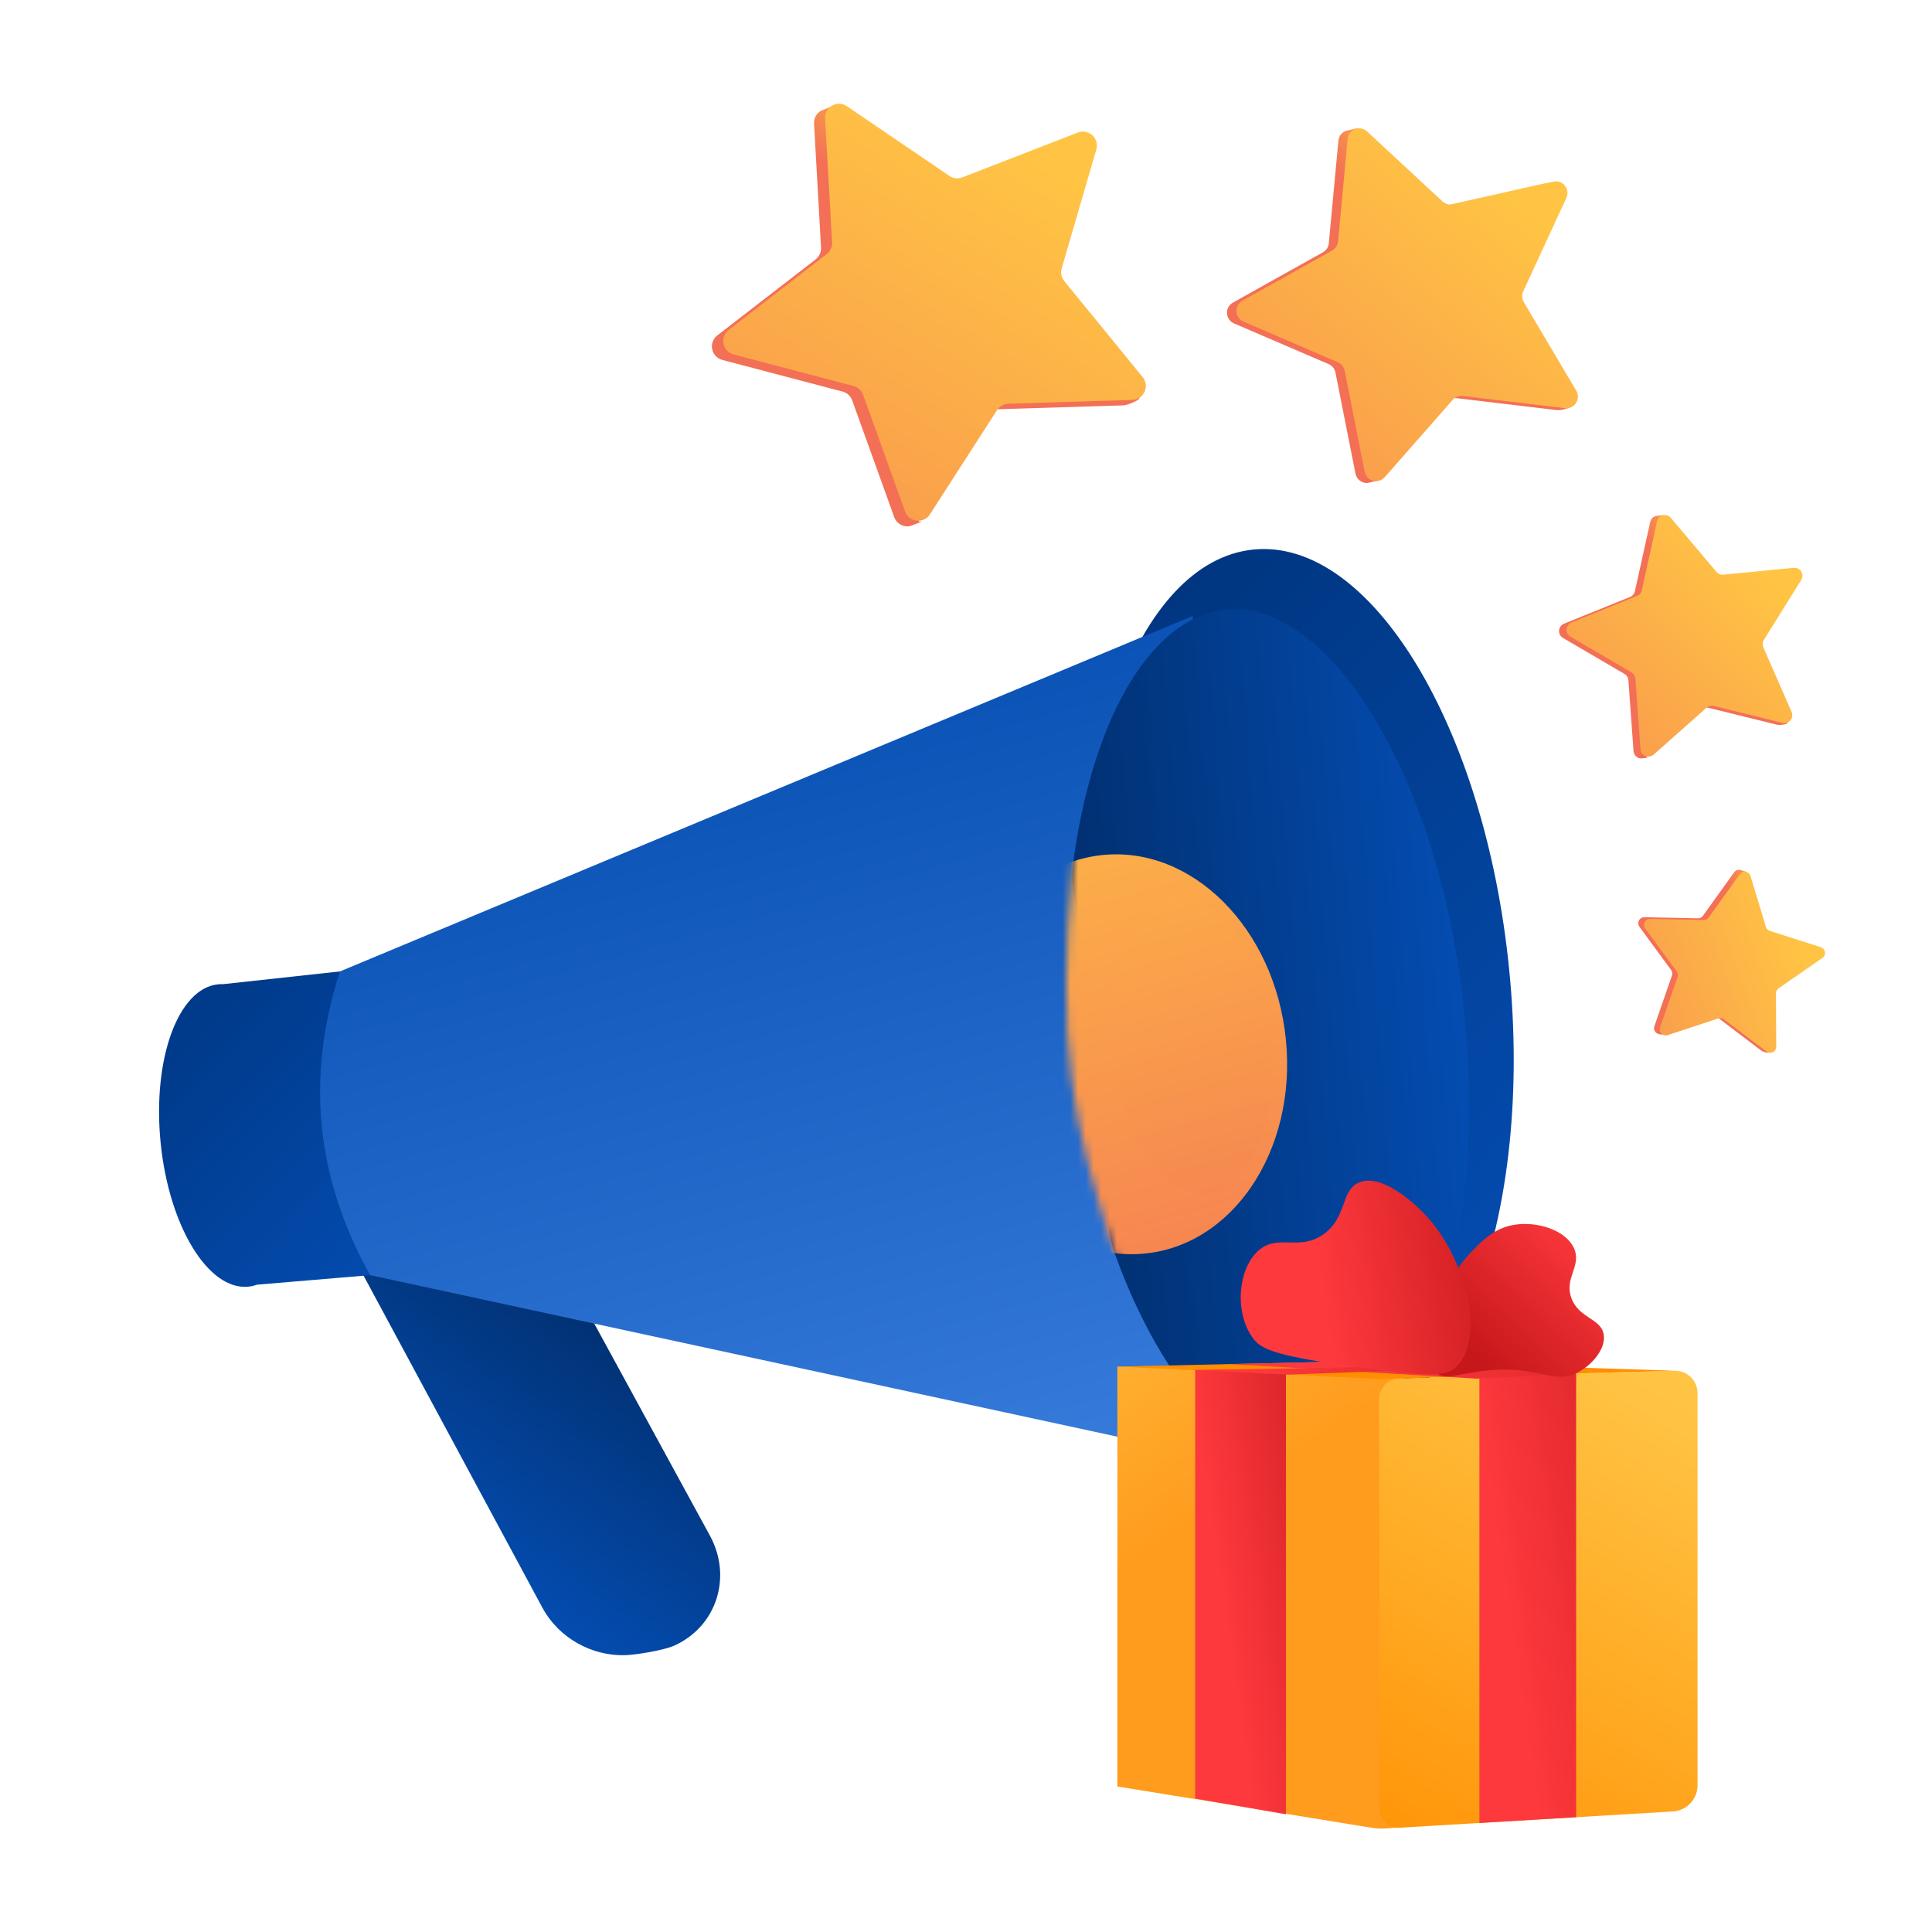 <svg width="250" height="250" viewBox="0 0 250 250" fill="none" xmlns="http://www.w3.org/2000/svg">
<path d="M173.564 185.195C188.696 183.715 198.423 156.975 195.289 125.471C192.155 93.967 177.348 69.628 162.216 71.109C147.084 72.589 137.357 99.329 140.491 130.833C143.624 162.337 158.432 186.676 173.564 185.195Z" fill="url(#paint0_linear_19_88)"/>
<path d="M80.943 214.178C76.64 214.323 72.333 212.013 70.179 208.023L39.839 151.685C37.076 146.555 38.99 140.255 44.139 137.583C49.324 134.894 57.994 136.615 60.82 141.797L91.86 198.704C94.786 204.069 92.724 210.452 87.281 212.929C85.94 213.543 82.365 214.13 80.943 214.178Z" fill="url(#paint1_linear_19_88)"/>
<path d="M28.234 127.368C28.444 127.348 28.655 127.342 28.866 127.351L43.992 125.701L47.9 165.005L33.259 166.237C32.894 166.369 32.513 166.456 32.126 166.494C26.938 166.999 21.858 158.655 20.783 147.851C19.707 137.047 23.044 127.875 28.234 127.368Z" fill="url(#paint2_linear_19_88)"/>
<path d="M43.99 125.703C39.557 139.351 40.855 152.392 47.901 165.006L164.137 190.132L154.322 79.706L43.99 125.703Z" fill="url(#paint3_linear_19_88)"/>
<path d="M169.549 189.114C172.764 188.8 175.785 187.145 178.533 184.198C181.331 181.198 183.716 177.02 185.622 171.782C189.627 160.769 191.014 146.468 189.526 131.516C188.038 116.563 183.859 102.808 177.76 92.784C174.86 88.016 171.697 84.381 168.362 81.98C165.085 79.622 161.798 78.584 158.583 78.9C155.367 79.216 152.347 80.868 149.599 83.816C146.801 86.817 144.416 90.994 142.51 96.233C140.835 100.84 139.618 106.017 138.878 111.582C137.848 119.322 143.787 126.714 144.654 135.414C145.574 144.664 141.478 154.545 144.276 162.28C146 167.046 148.046 171.41 150.37 175.23C153.271 179.999 156.434 183.633 159.769 186.033C163.046 188.392 166.336 189.428 169.549 189.114Z" fill="url(#paint4_linear_19_88)"/>
<mask id="mask0_19_88" style="mask-type:alpha" maskUnits="userSpaceOnUse" x="137" y="78" width="54" height="112">
<path d="M169.549 189.114C172.764 188.8 175.785 187.145 178.533 184.198C181.331 181.198 183.716 177.02 185.622 171.782C189.627 160.769 191.014 146.468 189.526 131.516C188.038 116.563 183.859 102.808 177.76 92.784C174.86 88.016 171.697 84.381 168.362 81.98C165.085 79.622 161.798 78.584 158.583 78.9C155.367 79.216 152.347 80.868 149.599 83.816C146.801 86.817 144.416 90.994 142.51 96.233C140.835 100.84 139.618 106.017 138.878 111.582C136.571 135.488 138.849 145.614 144.276 162.28C146 167.046 148.046 171.41 150.37 175.23C153.271 179.999 156.434 183.633 159.769 186.033C163.046 188.392 166.336 189.428 169.549 189.114Z" fill="#D9D9D9"/>
</mask>
<g mask="url(#mask0_19_88)">
<path d="M166.395 134.534C167.833 148.986 159.389 161.399 147.701 162.247C136.194 163.083 125.863 152.361 124.464 138.311C123.066 124.26 131.1 111.885 142.567 110.651C154.214 109.396 164.957 120.081 166.395 134.534Z" fill="url(#paint5_linear_19_88)"/>
<path style="mix-blend-mode:multiply" opacity="0.3" d="M164.53 134.479C165.598 145.211 161.774 154.189 156.072 154.528C150.459 154.861 145.129 146.671 144.091 136.237C143.053 125.803 146.677 116.844 152.26 116.213C157.932 115.573 163.462 123.747 164.53 134.479Z" fill="url(#paint6_linear_19_88)"/>
</g>
<path d="M108.166 14.403L121.469 23.438C121.712 23.603 121.991 23.706 122.283 23.739C122.574 23.773 122.87 23.734 123.144 23.628L138.143 17.814C138.458 17.692 138.801 17.661 139.132 17.723C139.464 17.785 139.772 17.939 140.021 18.166C140.27 18.393 140.451 18.686 140.542 19.01C140.633 19.334 140.632 19.678 140.539 20.001L136.038 35.419C135.956 35.7 135.944 35.997 136.003 36.284C136.061 36.572 136.189 36.84 136.374 37.067L146.551 49.507C147.255 50.368 147.989 51.212 147.197 51.786C147.163 51.809 145.979 52.46 145.203 52.46L129.119 52.953C128.825 52.962 128.538 53.042 128.283 53.186C128.027 53.331 127.81 53.535 127.651 53.782L118.94 67.283C118.68 67.688 119.663 67.394 119.26 67.503C119.212 67.516 117.806 68.073 117.757 68.082C117.333 68.164 116.894 68.092 116.518 67.877C116.143 67.663 115.857 67.322 115.713 66.916L110.273 51.807C110.173 51.532 110.008 51.284 109.791 51.086C109.575 50.889 109.314 50.746 109.03 50.671L93.47 46.575C93.143 46.49 92.847 46.314 92.615 46.069C92.382 45.824 92.224 45.519 92.156 45.188C92.089 44.857 92.116 44.514 92.233 44.198C92.351 43.882 92.555 43.605 92.823 43.398L105.545 33.565C105.777 33.386 105.962 33.153 106.083 32.886C106.205 32.619 106.26 32.327 106.243 32.035L105.338 16.001C105.317 15.665 105.391 15.328 105.552 15.032C105.714 14.736 105.956 14.491 106.252 14.326C106.286 14.307 107.659 13.761 107.695 13.744C108.244 13.478 107.583 14.006 108.166 14.403Z" fill="url(#paint7_linear_19_88)"/>
<path d="M109.585 13.741L122.851 22.764C123.093 22.929 123.372 23.032 123.663 23.065C123.954 23.098 124.248 23.06 124.521 22.954L139.479 17.148C139.793 17.027 140.135 16.995 140.465 17.057C140.796 17.12 141.103 17.273 141.351 17.5C141.6 17.727 141.78 18.019 141.871 18.343C141.962 18.667 141.961 19.009 141.868 19.333L137.38 34.73C137.298 35.011 137.286 35.307 137.344 35.594C137.402 35.881 137.53 36.149 137.715 36.376L147.862 48.8C148.076 49.06 148.213 49.376 148.257 49.71C148.301 50.044 148.25 50.385 148.111 50.692C147.971 50.999 147.748 51.261 147.467 51.447C147.186 51.635 146.859 51.739 146.521 51.749L130.482 52.242C130.189 52.251 129.903 52.331 129.648 52.475C129.394 52.619 129.178 52.823 129.019 53.069L120.332 66.554C120.15 66.837 119.892 67.064 119.588 67.208C119.283 67.353 118.945 67.409 118.61 67.371C118.275 67.334 117.957 67.203 117.693 66.994C117.429 66.785 117.228 66.506 117.114 66.19L111.685 51.094C111.587 50.818 111.422 50.571 111.206 50.373C110.99 50.175 110.729 50.033 110.446 49.958L94.931 45.869C94.605 45.783 94.309 45.608 94.078 45.363C93.847 45.118 93.688 44.813 93.621 44.483C93.554 44.152 93.581 43.81 93.698 43.494C93.815 43.178 94.019 42.901 94.285 42.695L106.971 32.875C107.203 32.696 107.387 32.463 107.509 32.197C107.63 31.93 107.685 31.639 107.668 31.347L106.766 15.334C106.747 14.998 106.822 14.663 106.984 14.368C107.146 14.072 107.387 13.827 107.68 13.662C107.973 13.496 108.307 13.415 108.644 13.429C108.981 13.443 109.307 13.551 109.585 13.741Z" fill="url(#paint8_linear_19_88)"/>
<path d="M175.707 17.237L185.497 26.299C185.676 26.464 185.892 26.584 186.127 26.647C186.362 26.711 186.609 26.716 186.846 26.663L199.864 23.739C200.137 23.678 200.422 23.695 200.686 23.787C200.951 23.879 201.184 24.043 201.36 24.261C201.536 24.478 201.648 24.741 201.683 25.018C201.718 25.296 201.674 25.578 201.557 25.832L195.961 37.935C195.858 38.156 195.811 38.398 195.824 38.641C195.836 38.884 195.907 39.12 196.032 39.33L202.836 50.802C203.308 51.596 203.806 52.379 203.086 52.75C203.055 52.766 202.004 53.154 201.367 53.059L188.118 51.479C187.876 51.45 187.631 51.481 187.404 51.568C187.176 51.655 186.973 51.796 186.813 51.978L178 61.988C177.736 62.288 178.58 62.17 178.235 62.209C178.194 62.209 176.973 62.497 176.932 62.499C176.574 62.513 176.222 62.399 175.941 62.177C175.66 61.955 175.468 61.64 175.4 61.288L172.808 48.206C172.761 47.967 172.656 47.743 172.503 47.553C172.35 47.364 172.153 47.215 171.929 47.118L159.677 41.845C159.42 41.734 159.199 41.553 159.039 41.323C158.879 41.093 158.787 40.823 158.772 40.543C158.758 40.264 158.822 39.985 158.958 39.74C159.093 39.495 159.295 39.293 159.539 39.156L171.186 32.649C171.399 32.53 171.579 32.362 171.712 32.158C171.845 31.954 171.926 31.721 171.948 31.479L173.189 18.199C173.214 17.919 173.317 17.652 173.487 17.428C173.658 17.205 173.888 17.034 174.151 16.936C174.182 16.925 175.375 16.646 175.406 16.637C175.886 16.487 175.278 16.841 175.707 17.237Z" fill="url(#paint9_linear_19_88)"/>
<path d="M176.893 17.001L186.664 26.064C186.842 26.23 187.058 26.349 187.293 26.413C187.528 26.476 187.774 26.481 188.012 26.428L201.004 23.504C201.277 23.443 201.562 23.459 201.825 23.551C202.089 23.643 202.322 23.807 202.498 24.025C202.674 24.242 202.786 24.505 202.82 24.783C202.855 25.06 202.811 25.342 202.694 25.596L197.108 37.697C197.006 37.918 196.96 38.16 196.972 38.403C196.985 38.646 197.056 38.883 197.18 39.092L203.971 50.562C204.114 50.803 204.186 51.079 204.18 51.359C204.174 51.639 204.09 51.912 203.938 52.147C203.785 52.381 203.57 52.569 203.317 52.688C203.064 52.806 202.782 52.852 202.504 52.819L189.282 51.239C189.04 51.21 188.795 51.241 188.568 51.328C188.341 51.415 188.139 51.556 187.978 51.739L179.183 61.747C178.998 61.957 178.758 62.111 178.49 62.192C178.223 62.273 177.938 62.277 177.668 62.204C177.398 62.131 177.153 61.984 176.962 61.779C176.771 61.575 176.641 61.321 176.587 61.046L174 47.974C173.953 47.735 173.848 47.511 173.696 47.322C173.543 47.133 173.347 46.984 173.124 46.887L160.896 41.605C160.639 41.494 160.419 41.313 160.259 41.083C160.099 40.853 160.007 40.583 159.993 40.303C159.979 40.024 160.043 39.745 160.178 39.5C160.314 39.255 160.515 39.053 160.759 38.916L172.383 32.411C172.595 32.292 172.775 32.124 172.908 31.92C173.041 31.716 173.122 31.483 173.145 31.24L174.383 17.967C174.408 17.687 174.511 17.421 174.68 17.197C174.849 16.974 175.077 16.802 175.338 16.701C175.599 16.601 175.884 16.576 176.158 16.629C176.433 16.682 176.688 16.811 176.893 17.001Z" fill="url(#paint10_linear_19_88)"/>
<path d="M215.346 67.1L221.288 74.123C221.396 74.252 221.534 74.352 221.69 74.416C221.846 74.48 222.015 74.504 222.183 74.488L231.362 73.596C231.554 73.577 231.749 73.612 231.922 73.698C232.096 73.783 232.242 73.915 232.345 74.079C232.447 74.243 232.501 74.432 232.501 74.625C232.501 74.818 232.446 75.007 232.344 75.171L227.472 82.969C227.383 83.111 227.33 83.273 227.318 83.44C227.306 83.607 227.335 83.775 227.402 83.928L231.091 92.345C231.346 92.928 231.621 93.506 231.096 93.699C231.073 93.707 230.318 93.881 229.89 93.763L220.938 91.558C220.774 91.518 220.603 91.518 220.44 91.558C220.276 91.598 220.125 91.677 219.999 91.788L213.1 97.883C212.893 98.066 213.482 98.055 213.242 98.053C213.214 98.053 212.351 98.144 212.325 98.144C212.079 98.124 211.847 98.017 211.673 97.841C211.499 97.665 211.394 97.434 211.377 97.188L210.716 88.027C210.705 87.859 210.652 87.697 210.563 87.553C210.474 87.41 210.352 87.291 210.206 87.205L202.252 82.551C202.085 82.454 201.948 82.311 201.858 82.141C201.768 81.97 201.728 81.777 201.742 81.585C201.756 81.393 201.824 81.208 201.938 81.052C202.052 80.896 202.207 80.775 202.386 80.702L210.931 77.245C211.087 77.182 211.225 77.082 211.333 76.954C211.442 76.826 211.518 76.674 211.554 76.51L213.538 67.541C213.578 67.352 213.671 67.178 213.807 67.04C213.943 66.902 214.115 66.805 214.303 66.76C214.325 66.754 215.167 66.668 215.19 66.661C215.532 66.602 215.086 66.792 215.346 67.1Z" fill="url(#paint11_linear_19_88)"/>
<path d="M216.215 67.016L222.109 74.004C222.217 74.132 222.354 74.231 222.508 74.295C222.663 74.358 222.831 74.383 222.997 74.367L232.103 73.479C232.295 73.46 232.487 73.495 232.66 73.58C232.832 73.665 232.977 73.797 233.078 73.96C233.18 74.123 233.233 74.311 233.233 74.503C233.233 74.695 233.179 74.883 233.078 75.046L228.244 82.803C228.156 82.945 228.104 83.106 228.092 83.272C228.08 83.439 228.108 83.605 228.175 83.758L231.835 92.132C231.912 92.308 231.938 92.502 231.91 92.692C231.882 92.882 231.801 93.06 231.677 93.206C231.554 93.353 231.391 93.462 231.208 93.521C231.026 93.581 230.83 93.588 230.643 93.542L221.761 91.349C221.599 91.309 221.43 91.309 221.268 91.349C221.105 91.389 220.955 91.467 220.83 91.578L213.986 97.642C213.842 97.769 213.666 97.853 213.476 97.886C213.287 97.918 213.092 97.897 212.914 97.824C212.736 97.752 212.582 97.631 212.469 97.476C212.356 97.321 212.289 97.137 212.276 96.946L211.62 87.832C211.608 87.665 211.556 87.504 211.468 87.361C211.38 87.219 211.258 87.1 211.114 87.015L203.224 82.389C203.058 82.292 202.923 82.151 202.834 81.981C202.744 81.811 202.704 81.619 202.718 81.428C202.732 81.237 202.8 81.053 202.913 80.898C203.026 80.743 203.18 80.622 203.358 80.55L211.834 77.11C211.989 77.048 212.126 76.948 212.234 76.821C212.341 76.694 212.416 76.542 212.452 76.379L214.421 67.456C214.462 67.269 214.556 67.097 214.69 66.96C214.824 66.823 214.995 66.726 215.181 66.68C215.368 66.634 215.563 66.642 215.746 66.701C215.928 66.76 216.091 66.87 216.215 67.016Z" fill="url(#paint12_linear_19_88)"/>
<path d="M225.785 113.102L227.785 119.74C227.821 119.861 227.887 119.971 227.975 120.062C228.064 120.152 228.173 120.219 228.293 120.258L234.888 122.368C235.027 122.412 235.15 122.494 235.244 122.605C235.339 122.716 235.4 122.851 235.422 122.995C235.444 123.139 235.425 123.286 235.367 123.42C235.309 123.554 235.216 123.669 235.096 123.752L229.413 127.712C229.309 127.784 229.225 127.88 229.166 127.993C229.108 128.105 229.078 128.23 229.078 128.356L229.113 135.291C229.113 135.771 229.133 136.252 228.713 136.23C228.696 136.23 228.123 136.127 227.863 135.916L222.347 131.727C222.246 131.651 222.128 131.6 222.004 131.58C221.879 131.559 221.751 131.569 221.631 131.608L215.058 133.785C214.861 133.849 215.27 134.017 215.105 133.945C215.086 133.936 214.469 133.743 214.445 133.733C214.281 133.645 214.154 133.501 214.087 133.328C214.019 133.154 214.016 132.962 214.077 132.787L216.35 126.237C216.391 126.118 216.403 125.99 216.384 125.865C216.365 125.739 216.316 125.621 216.242 125.519L212.144 119.929C212.058 119.812 212.007 119.673 211.995 119.527C211.984 119.382 212.014 119.237 212.081 119.107C212.148 118.978 212.25 118.87 212.375 118.796C212.5 118.722 212.643 118.684 212.789 118.687L219.71 118.83C219.837 118.832 219.962 118.804 220.075 118.747C220.188 118.691 220.286 118.608 220.359 118.505L224.401 112.874C224.485 112.755 224.601 112.663 224.735 112.607C224.87 112.552 225.017 112.535 225.161 112.56C225.178 112.56 225.785 112.751 225.802 112.755C226.061 112.808 225.697 112.807 225.785 113.102Z" fill="url(#paint13_linear_19_88)"/>
<path d="M226.515 113.342L228.515 119.956C228.552 120.076 228.617 120.186 228.706 120.276C228.794 120.366 228.903 120.433 229.024 120.471L235.62 122.573C235.759 122.617 235.882 122.699 235.977 122.81C236.071 122.92 236.133 123.055 236.154 123.198C236.176 123.342 236.157 123.488 236.099 123.622C236.042 123.755 235.948 123.869 235.829 123.952L230.144 127.897C230.04 127.969 229.956 128.066 229.897 128.177C229.839 128.289 229.809 128.414 229.809 128.54L229.844 135.449C229.845 135.594 229.805 135.737 229.729 135.86C229.652 135.984 229.543 136.084 229.413 136.148C229.283 136.213 229.137 136.241 228.992 136.227C228.848 136.214 228.709 136.16 228.594 136.072L223.076 131.899C222.976 131.822 222.858 131.772 222.733 131.751C222.609 131.73 222.481 131.74 222.361 131.78L215.786 133.947C215.647 133.994 215.498 134 215.356 133.966C215.214 133.932 215.085 133.858 214.982 133.754C214.88 133.65 214.809 133.52 214.778 133.377C214.746 133.235 214.756 133.087 214.805 132.949L217.078 126.424C217.119 126.305 217.131 126.177 217.112 126.053C217.093 125.928 217.045 125.81 216.97 125.708L212.877 120.147C212.791 120.03 212.739 119.891 212.728 119.747C212.717 119.602 212.746 119.457 212.813 119.328C212.88 119.199 212.982 119.092 213.107 119.018C213.233 118.944 213.376 118.906 213.521 118.909L220.445 119.051C220.571 119.053 220.696 119.025 220.809 118.969C220.922 118.912 221.02 118.829 221.094 118.727L225.136 113.118C225.221 113 225.336 112.908 225.471 112.853C225.605 112.797 225.752 112.78 225.895 112.803C226.038 112.826 226.172 112.889 226.282 112.984C226.391 113.08 226.472 113.204 226.515 113.342Z" fill="url(#paint14_linear_19_88)"/>
<path d="M182.164 236.374L179.49 236.59C178.798 236.645 178.101 236.616 177.416 236.503L166.812 234.774L166.64 234.747L154.319 232.736H154.243L144.588 231.173V176.836L154.3 176.719H154.319L166.64 177.387L166.822 177.507L181.725 178.095L182.164 236.374Z" fill="url(#paint15_linear_19_88)"/>
<path d="M219.661 180.295V230.999C219.666 231.868 219.337 232.705 218.742 233.338C218.147 233.971 217.332 234.352 216.465 234.402L181.104 236.507C179.673 236.591 178.452 235.403 178.452 233.929V181.103C178.452 179.628 179.609 178.401 181.046 178.364L216.663 177.372C217.054 177.36 217.443 177.427 217.807 177.568C218.171 177.71 218.503 177.923 218.783 178.196C219.063 178.469 219.285 178.795 219.436 179.156C219.587 179.517 219.663 179.904 219.661 180.295Z" fill="url(#paint16_linear_19_88)"/>
<path d="M144.662 176.837L178.447 178.437L216.656 177.372L177.482 176.096L144.662 176.837Z" fill="url(#paint17_linear_19_88)"/>
<path d="M191.432 235.892L203.952 235.147V177.726L191.432 178.075V235.892Z" fill="url(#paint18_linear_19_88)"/>
<path d="M166.4 177.617V234.766L154.654 232.728V177.293L158.347 177.22L166.4 177.617Z" fill="url(#paint19_linear_19_88)"/>
<path d="M172.944 176.198L195.935 177.012L203.952 177.726L191.103 178.395L159.149 176.51L172.944 176.198Z" fill="url(#paint20_linear_19_88)"/>
<path d="M185.479 174.562C186.33 169.348 186.953 165.538 190.357 162.025C191.792 160.541 193.36 158.92 195.932 158.491C198.887 157.997 202.662 159.162 203.696 161.577C204.677 163.87 202.364 165.359 203.348 167.998C204.331 170.636 207.213 170.591 207.528 172.726C207.795 174.537 206.028 176.591 204.244 177.554C201.161 179.217 199.412 176.877 193.393 177.255C189.245 177.516 186.851 178.829 185.728 177.504C185.193 176.868 185.246 175.992 185.479 174.562Z" fill="url(#paint21_linear_19_88)"/>
<path d="M163.029 161.671C165.529 159.698 168.163 161.899 171.243 159.725C174.361 157.529 173.455 154.005 175.871 153.006C178.681 151.845 182.84 155.384 184.831 157.635C189.887 163.345 192.261 173.48 188.266 177.047C186.766 178.385 182.518 177.834 174.084 176.676C164.445 175.352 163.06 174.407 162.135 173.165C159.649 169.826 160.201 163.905 163.029 161.671Z" fill="url(#paint22_linear_19_88)"/>
<path d="M179.457 177.394L166.638 177.878L154.299 177.293L158.29 177.22L175.757 176.91L179.457 177.394Z" fill="url(#paint23_linear_19_88)"/>
<defs>
<linearGradient id="paint0_linear_19_88" x1="133.926" y1="95.286" x2="201.8" y2="161.114" gradientUnits="userSpaceOnUse">
<stop stop-color="#003681"/>
<stop offset="1" stop-color="#044CB0"/>
</linearGradient>
<linearGradient id="paint1_linear_19_88" x1="80.46" y1="154.175" x2="51.282" y2="196.434" gradientUnits="userSpaceOnUse">
<stop stop-color="#002558"/>
<stop offset="1" stop-color="#044CB0"/>
</linearGradient>
<linearGradient id="paint2_linear_19_88" x1="23.081" y1="134.499" x2="52.964" y2="163.276" gradientUnits="userSpaceOnUse">
<stop stop-color="#003A8A"/>
<stop offset="1" stop-color="#044CB0"/>
</linearGradient>
<linearGradient id="paint3_linear_19_88" x1="88.635" y1="81.154" x2="135.631" y2="246.981" gradientUnits="userSpaceOnUse">
<stop stop-color="#044CB0"/>
<stop offset="1" stop-color="#4E91EE"/>
</linearGradient>
<linearGradient id="paint4_linear_19_88" x1="130.2" y1="138.658" x2="188.959" y2="134.115" gradientUnits="userSpaceOnUse">
<stop stop-color="#002A64"/>
<stop offset="1" stop-color="#044CB0"/>
</linearGradient>
<linearGradient id="paint5_linear_19_88" x1="130.07" y1="82.482" x2="160.754" y2="190.753" gradientUnits="userSpaceOnUse">
<stop stop-color="#FFC444"/>
<stop offset="1" stop-color="#F36F56"/>
</linearGradient>
<linearGradient id="paint6_linear_19_88" x1="142.986" y1="95.548" x2="165.627" y2="175.436" gradientUnits="userSpaceOnUse">
<stop stop-color="#FFC444"/>
<stop offset="1" stop-color="#F36F56"/>
</linearGradient>
<linearGradient id="paint7_linear_19_88" x1="133.433" y1="24.418" x2="124.765" y2="35.523" gradientUnits="userSpaceOnUse">
<stop stop-color="#FFC444"/>
<stop offset="1" stop-color="#F36F56"/>
</linearGradient>
<linearGradient id="paint8_linear_19_88" x1="134.53" y1="21.079" x2="75.901" y2="117.367" gradientUnits="userSpaceOnUse">
<stop stop-color="#FFC444"/>
<stop offset="1" stop-color="#F36F56"/>
</linearGradient>
<linearGradient id="paint9_linear_19_88" x1="195.179" y1="28.566" x2="186.686" y2="36.604" gradientUnits="userSpaceOnUse">
<stop stop-color="#FFC444"/>
<stop offset="1" stop-color="#F36F56"/>
</linearGradient>
<linearGradient id="paint10_linear_19_88" x1="196.45" y1="26.108" x2="136.307" y2="97.91" gradientUnits="userSpaceOnUse">
<stop stop-color="#FFC444"/>
<stop offset="1" stop-color="#F36F56"/>
</linearGradient>
<linearGradient id="paint11_linear_19_88" x1="227.741" y1="76.521" x2="221.246" y2="81.315" gradientUnits="userSpaceOnUse">
<stop stop-color="#FFC444"/>
<stop offset="1" stop-color="#F36F56"/>
</linearGradient>
<linearGradient id="paint12_linear_19_88" x1="228.783" y1="74.889" x2="181.811" y2="118.751" gradientUnits="userSpaceOnUse">
<stop stop-color="#FFC444"/>
<stop offset="1" stop-color="#F36F56"/>
</linearGradient>
<linearGradient id="paint13_linear_19_88" x1="231.827" y1="123.727" x2="225.898" y2="125.098" gradientUnits="userSpaceOnUse">
<stop stop-color="#FFC444"/>
<stop offset="1" stop-color="#F36F56"/>
</linearGradient>
<linearGradient id="paint14_linear_19_88" x1="233.2" y1="122.972" x2="187.288" y2="139.468" gradientUnits="userSpaceOnUse">
<stop stop-color="#FFC444"/>
<stop offset="1" stop-color="#F36F56"/>
</linearGradient>
<linearGradient id="paint15_linear_19_88" x1="130.651" y1="155.502" x2="157.64" y2="196.292" gradientUnits="userSpaceOnUse">
<stop stop-color="#FFC444"/>
<stop offset="1" stop-color="#FF9B1D"/>
</linearGradient>
<linearGradient id="paint16_linear_19_88" x1="214.65" y1="179.799" x2="175.156" y2="246.5" gradientUnits="userSpaceOnUse">
<stop stop-color="#FFC444"/>
<stop offset="1" stop-color="#FF8E00"/>
</linearGradient>
<linearGradient id="paint17_linear_19_88" x1="185.858" y1="158.787" x2="179.601" y2="180.835" gradientUnits="userSpaceOnUse">
<stop stop-color="#FF8E00"/>
<stop offset="1" stop-color="#FF8E00"/>
</linearGradient>
<linearGradient id="paint18_linear_19_88" x1="194.879" y1="207.026" x2="223.283" y2="202.826" gradientUnits="userSpaceOnUse">
<stop stop-color="#FD393D"/>
<stop offset="1" stop-color="#C91A1E"/>
</linearGradient>
<linearGradient id="paint19_linear_19_88" x1="158.028" y1="206.399" x2="184.782" y2="202.443" gradientUnits="userSpaceOnUse">
<stop stop-color="#FD393D"/>
<stop offset="1" stop-color="#B81014"/>
</linearGradient>
<linearGradient id="paint20_linear_19_88" x1="175.667" y1="177.988" x2="235.674" y2="169.114" gradientUnits="userSpaceOnUse">
<stop stop-color="#FD393D"/>
<stop offset="1" stop-color="#C4191C"/>
</linearGradient>
<linearGradient id="paint21_linear_19_88" x1="206.334" y1="160.637" x2="191.402" y2="176.167" gradientUnits="userSpaceOnUse">
<stop stop-color="#FD393D"/>
<stop offset="1" stop-color="#C6171A"/>
</linearGradient>
<linearGradient id="paint22_linear_19_88" x1="171.052" y1="166.828" x2="210.709" y2="160.963" gradientUnits="userSpaceOnUse">
<stop stop-color="#FD393D"/>
<stop offset="1" stop-color="#AA070A"/>
</linearGradient>
<linearGradient id="paint23_linear_19_88" x1="163.564" y1="177.834" x2="197.374" y2="172.833" gradientUnits="userSpaceOnUse">
<stop stop-color="#FD393D"/>
<stop offset="1" stop-color="#CD2023"/>
</linearGradient>
</defs>
</svg>
